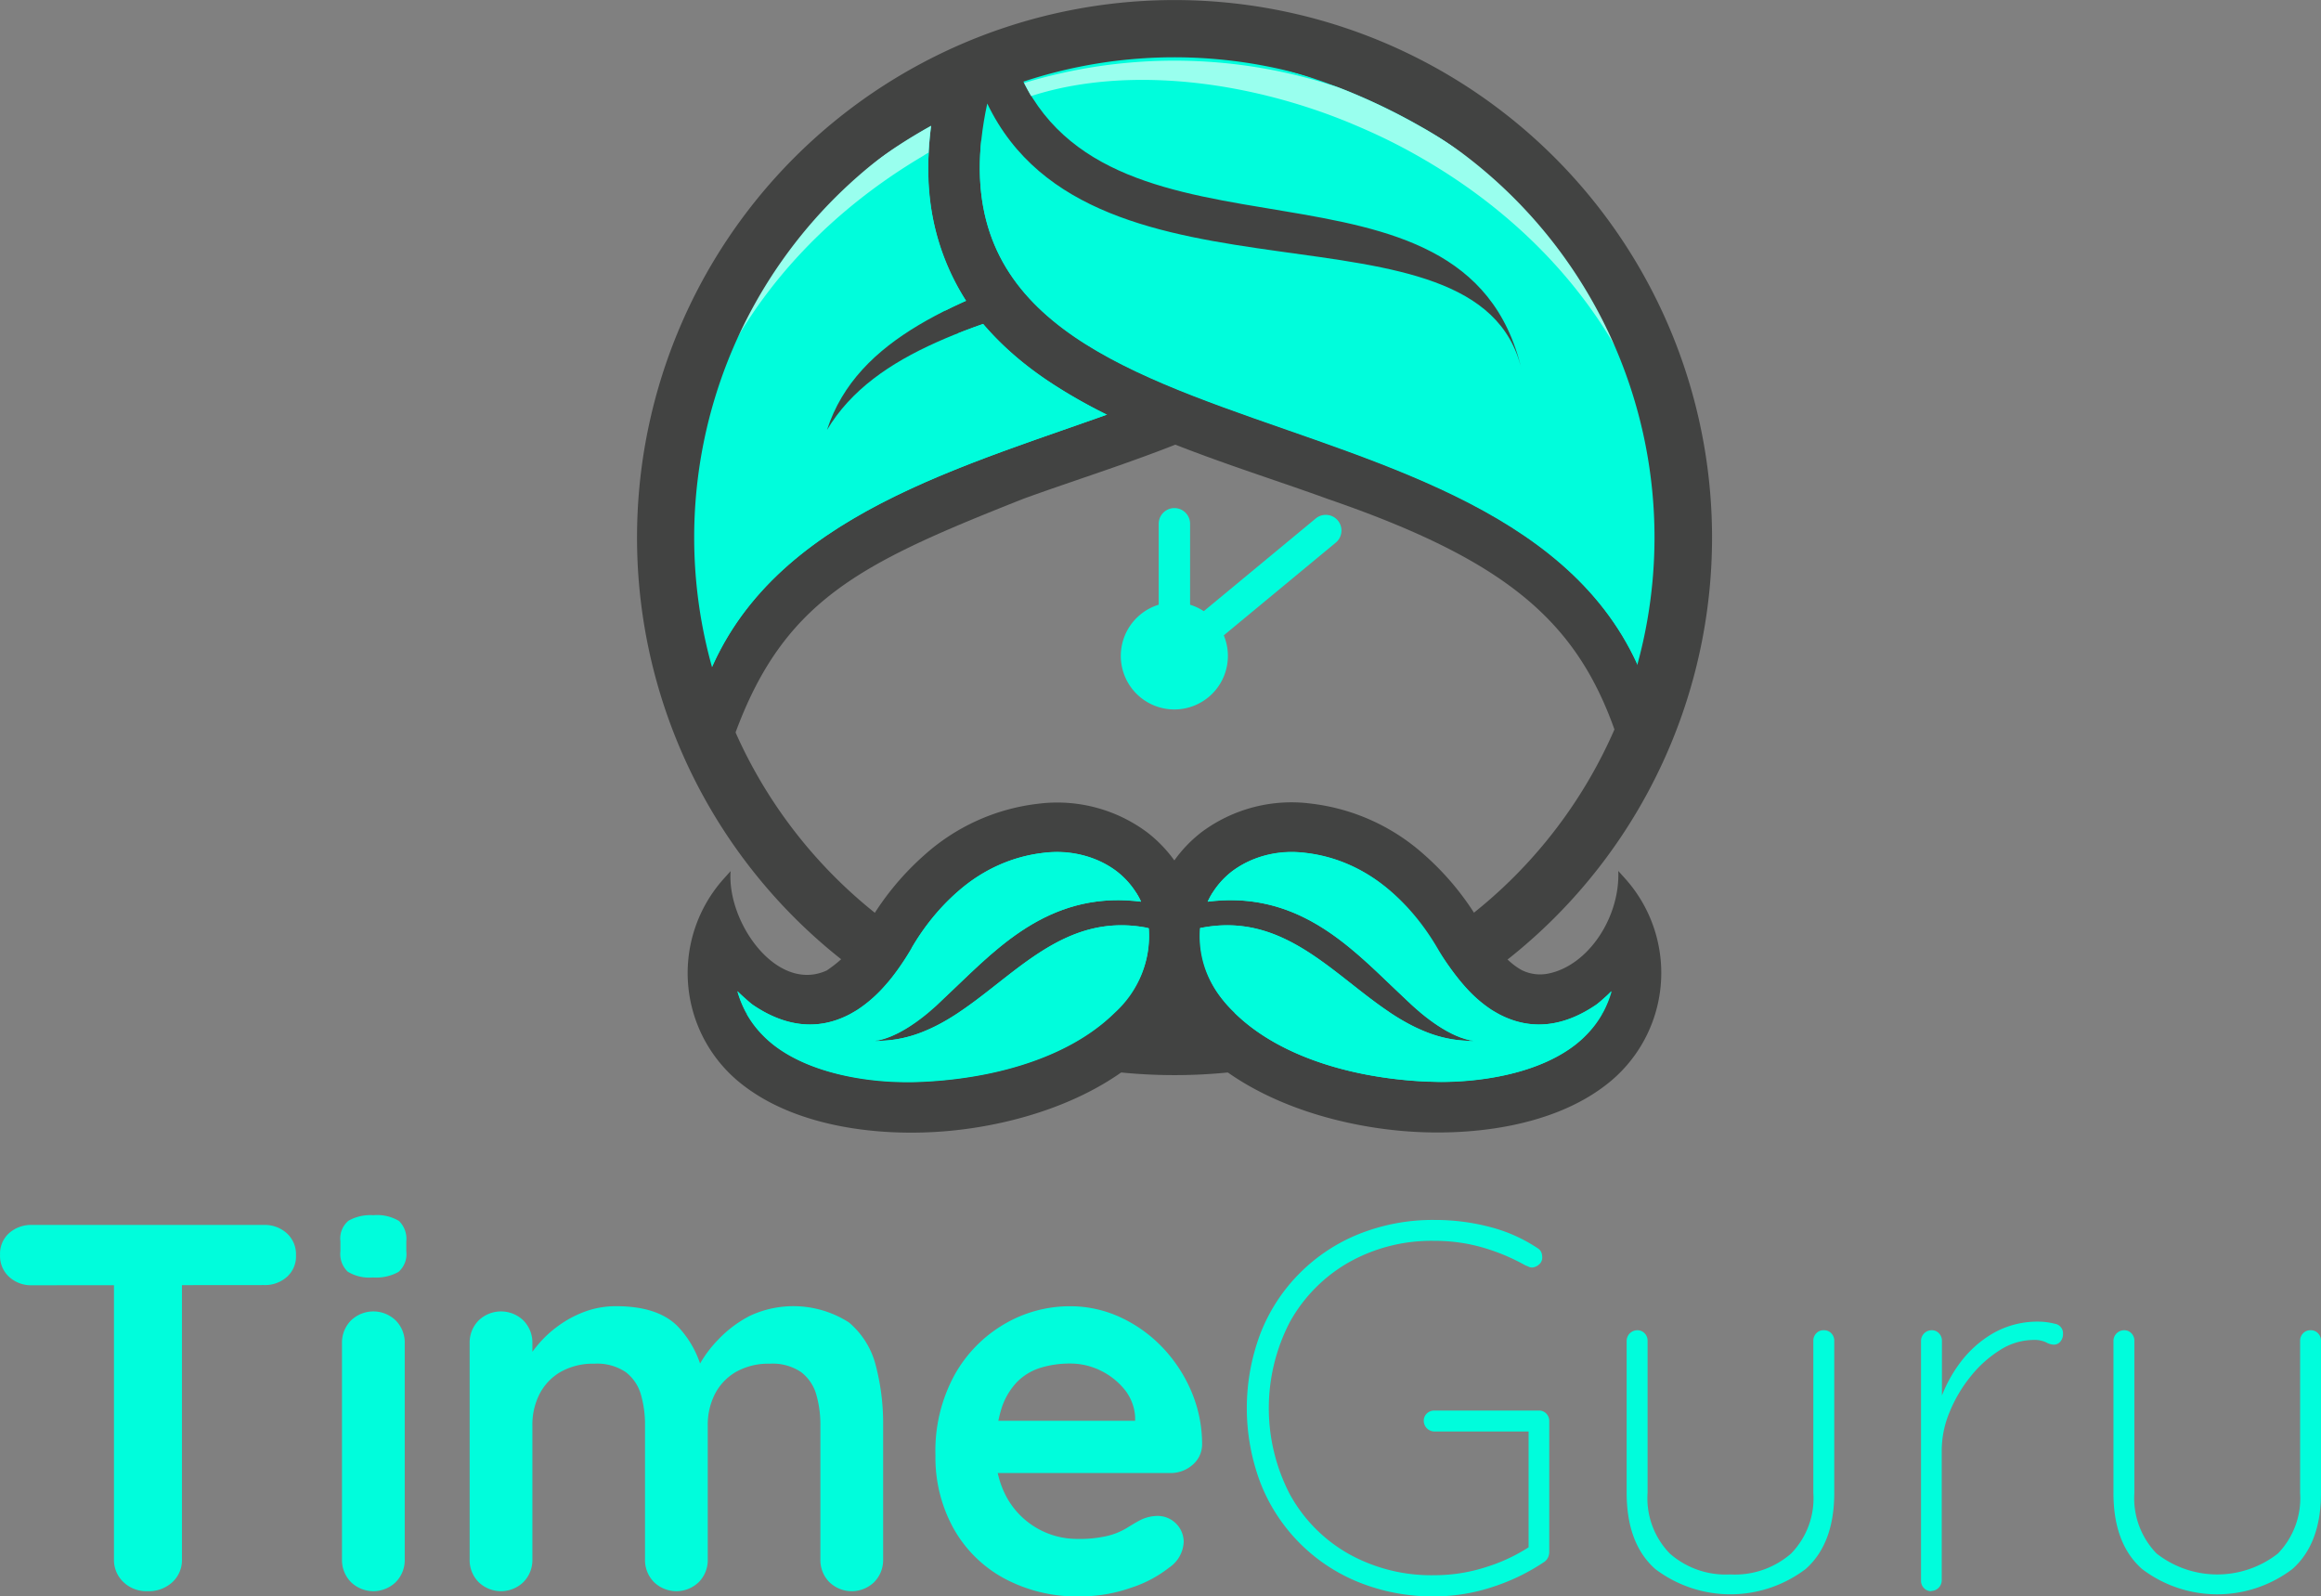 <svg id="Layer_1" data-name="Layer 1" xmlns="http://www.w3.org/2000/svg" width="231.194" height="159.014" viewBox="0 0 231.194 159.014">
  <rect x="0" y="0" width="231.194" height="159.014" fill="#808080" stroke="none"/>
  <path id="Path_1" data-name="Path 1" d="M3.174,240.309a3.229,3.229,0,0,1-2.266-.833A2.807,2.807,0,0,1,0,237.267a2.745,2.745,0,0,1,.911-2.161,3.307,3.307,0,0,1,2.266-.807H26.3a3.255,3.255,0,0,1,2.266.833,2.823,2.823,0,0,1,.911,2.188,2.729,2.729,0,0,1-.911,2.161,3.281,3.281,0,0,1-2.266.807Zm11.51,30.469a3.287,3.287,0,0,1-2.4-.911,3.021,3.021,0,0,1-.937-2.266V237.392h6.771V267.6a2.99,2.99,0,0,1-.937,2.266,3.448,3.448,0,0,1-2.5.911Z" transform="translate(0.006 -112.29)" fill="#00fddc"/>
  <path id="Path_2" data-name="Path 2" d="M68.329,238.628a4.106,4.106,0,0,1-2.5-.573,2.434,2.434,0,0,1-.729-2.031v-.99a2.308,2.308,0,0,1,.807-2.057,4.453,4.453,0,0,1,2.474-.547,4.231,4.231,0,0,1,2.552.573,2.475,2.475,0,0,1,.729,2.031v.99a2.348,2.348,0,0,1-.781,2.057A4.573,4.573,0,0,1,68.329,238.628ZM71.506,266.7a3.125,3.125,0,0,1-.885,2.266,3.208,3.208,0,0,1-4.479,0,3.125,3.125,0,0,1-.885-2.266V245.19a3.125,3.125,0,0,1,.885-2.266,3.208,3.208,0,0,1,4.479,0,3.125,3.125,0,0,1,.885,2.266Z" transform="translate(-31.191 -111.389)" fill="#00fddc"/>
  <path id="Path_3" data-name="Path 3" d="M104.382,249.839q4.167,0,6.146,2.005a9.922,9.922,0,0,1,2.6,5.182l-.885-.469.417-.833a11.979,11.979,0,0,1,1.927-2.578,11.809,11.809,0,0,1,3.125-2.344,10.256,10.256,0,0,1,9.87.651,8.229,8.229,0,0,1,2.682,4.3,22.812,22.812,0,0,1,.729,5.963v13.333a3.125,3.125,0,0,1-.885,2.266,3.208,3.208,0,0,1-4.479,0,3.125,3.125,0,0,1-.885-2.266V261.714a10.775,10.775,0,0,0-.417-3.1,4.286,4.286,0,0,0-1.51-2.214,5.093,5.093,0,0,0-3.125-.833,6.551,6.551,0,0,0-3.385.833,5.416,5.416,0,0,0-2.083,2.214,6.734,6.734,0,0,0-.7,3.1v13.333a3.125,3.125,0,0,1-.885,2.266,3.208,3.208,0,0,1-4.479,0,3.125,3.125,0,0,1-.885-2.266V261.714a10.775,10.775,0,0,0-.417-3.1,4.286,4.286,0,0,0-1.51-2.214,5.093,5.093,0,0,0-3.125-.833,6.551,6.551,0,0,0-3.385.833,5.416,5.416,0,0,0-2.083,2.214,6.734,6.734,0,0,0-.7,3.1v13.333a3.125,3.125,0,0,1-.885,2.266,3.208,3.208,0,0,1-4.479,0,3.125,3.125,0,0,1-.885-2.266v-21.51a3.125,3.125,0,0,1,.885-2.266,3.208,3.208,0,0,1,4.479,0,3.125,3.125,0,0,1,.885,2.266v2.24l-.781-.156a11.623,11.623,0,0,1,1.3-1.9,11.166,11.166,0,0,1,2.031-1.9,10.848,10.848,0,0,1,2.656-1.432A8.963,8.963,0,0,1,104.382,249.839Z" transform="translate(-43.025 -119.736)" fill="#00fddc"/>
  <path id="Path_4" data-name="Path 4" d="M193.32,278.751a15.265,15.265,0,0,1-7.682-1.849,12.714,12.714,0,0,1-5-5.026,14.625,14.625,0,0,1-1.745-7.187,15.766,15.766,0,0,1,1.9-7.99,13.432,13.432,0,0,1,4.974-5.078,12.87,12.87,0,0,1,6.51-1.771,11.865,11.865,0,0,1,5.026,1.094,13.833,13.833,0,0,1,4.193,2.995,14.666,14.666,0,0,1,2.891,4.4,13.443,13.443,0,0,1,1.068,5.312,2.682,2.682,0,0,1-.99,2.031,3.312,3.312,0,0,1-2.187.781h-19.9l-1.562-5.208h19.114l-1.146,1.042v-1.432a4.8,4.8,0,0,0-1.042-2.708,7.042,7.042,0,0,0-2.4-1.9,6.844,6.844,0,0,0-3.047-.7,9.9,9.9,0,0,0-2.917.417,5.614,5.614,0,0,0-2.344,1.406,6.807,6.807,0,0,0-1.563,2.656,13.1,13.1,0,0,0-.573,4.219,9.1,9.1,0,0,0,1.172,4.766,8.01,8.01,0,0,0,6.927,4.005,12.135,12.135,0,0,0,3.073-.312,6.9,6.9,0,0,0,1.849-.755c.469-.292.891-.547,1.276-.755a3.968,3.968,0,0,1,1.771-.469,2.6,2.6,0,0,1,2.656,2.6,3.255,3.255,0,0,1-1.458,2.552,12.105,12.105,0,0,1-3.8,2.005A15.164,15.164,0,0,1,193.32,278.751Z" transform="translate(-85.714 -119.742)" fill="#00fddc"/>
  <path id="Path_5" data-name="Path 5" d="M257.122,270.843a19.7,19.7,0,0,1-7.448-1.38,17.526,17.526,0,0,1-9.844-9.87,21.068,21.068,0,0,1,0-15,17.526,17.526,0,0,1,9.844-9.865,19.792,19.792,0,0,1,7.474-1.38,21.506,21.506,0,0,1,5.521.7,15.494,15.494,0,0,1,4.74,2.109.9.9,0,0,1,.365.391,1.239,1.239,0,0,1,.1.495.9.9,0,0,1-.365.781,1.131,1.131,0,0,1-.625.26.8.8,0,0,1-.365-.078,2.652,2.652,0,0,0-.312-.13,20.152,20.152,0,0,0-4.219-1.771,17.188,17.188,0,0,0-4.844-.677,16.781,16.781,0,0,0-8.568,2.161,15.511,15.511,0,0,0-5.833,5.911,18.614,18.614,0,0,0,0,17.187,15.224,15.224,0,0,0,5.833,5.911,16.87,16.87,0,0,0,8.568,2.135,16.67,16.67,0,0,0,5.13-.807,17.267,17.267,0,0,0,4.453-2.109l-.208.938V253.739l.729.677h-10.13a1.068,1.068,0,0,1-1.042-1.042.979.979,0,0,1,.313-.755,1.042,1.042,0,0,1,.729-.286h10.417a.979.979,0,0,1,.755.313,1.042,1.042,0,0,1,.286.729v13.073a1.3,1.3,0,0,1-.1.469,1.151,1.151,0,0,1-.365.469,20.5,20.5,0,0,1-5.13,2.5A18.591,18.591,0,0,1,257.122,270.843Z" transform="translate(-114.255 -111.835)" fill="#00fddc"/>
  <path id="Path_6" data-name="Path 6" d="M330.735,254.439a.979.979,0,0,1,.755.313,1.042,1.042,0,0,1,.286.729v15.156q0,5.052-2.839,7.578a12.4,12.4,0,0,1-15,0q-2.833-2.526-2.839-7.578V255.481a1.068,1.068,0,0,1,1.042-1.042.979.979,0,0,1,.755.313,1.041,1.041,0,0,1,.286.729v15.156a7.9,7.9,0,0,0,2.214,6.042,8.423,8.423,0,0,0,6.016,2.083,8.51,8.51,0,0,0,6.068-2.083,7.874,7.874,0,0,0,2.213-6.042V255.481a1.042,1.042,0,0,1,.286-.729A.969.969,0,0,1,330.735,254.439Z" transform="translate(-149.067 -121.941)" fill="#00fddc"/>
  <path id="Path_7" data-name="Path 7" d="M368.432,279.642a.98.98,0,0,1-.755-.312,1.042,1.042,0,0,1-.286-.729V254.694a1.068,1.068,0,0,1,1.042-1.042.969.969,0,0,1,.755.313,1.042,1.042,0,0,1,.286.729v8.8l-.885,1.354a12.816,12.816,0,0,1,.682-4.135,13.78,13.78,0,0,1,2.057-3.88,10.938,10.938,0,0,1,3.307-2.917,8.922,8.922,0,0,1,4.505-1.12,6.589,6.589,0,0,1,1.563.208.958.958,0,0,1,.833.99,1.162,1.162,0,0,1-.26.781.833.833,0,0,1-.677.312,1.693,1.693,0,0,1-.755-.234,2.769,2.769,0,0,0-1.276-.234,6.25,6.25,0,0,0-3.281.99,11.683,11.683,0,0,0-2.943,2.63,14.061,14.061,0,0,0-2.109,3.568,9.964,9.964,0,0,0-.781,3.75v13.021a1.068,1.068,0,0,1-1.042,1.042Z" transform="translate(-176.039 -121.154)" fill="#00fddc"/>
  <path id="Path_8" data-name="Path 8" d="M423.83,254.439a.969.969,0,0,1,.755.313,1.041,1.041,0,0,1,.286.729v15.156q0,5.052-2.839,7.578a12.389,12.389,0,0,1-14.995,0q-2.844-2.526-2.839-7.578V255.481a1.068,1.068,0,0,1,1.042-1.042.969.969,0,0,1,.755.313,1.042,1.042,0,0,1,.286.729v15.156a7.9,7.9,0,0,0,2.214,6.042,9.8,9.8,0,0,0,12.083,0,7.925,7.925,0,0,0,2.214-6.042V255.481a1.042,1.042,0,0,1,.286-.729A.979.979,0,0,1,423.83,254.439Z" transform="translate(-193.677 -121.941)" fill="#00fddc"/>
  <path id="Path_9" data-name="Path 9" d="M134.1,81.609c4.87-16.146,12.531-19.792,29.776-26.63,11.7-4.266,28.432-8.552,35.745-19.354,3.812-5.635,4.583-12.016,3.62-18.495A50.9,50.9,0,0,0,178.935,11c-9.536,0-20.1,1.182-28.38,6.458a50.445,50.445,0,0,0-8.1,6.771C132.909,33.672,129.3,47.015,129.3,59.307c0,6.2.151,13.052,2.375,19.057.464,1.24,1.875,2.036,2.427,3.255" transform="translate(-61.953 -5.292)" fill="#424342" fill-rule="evenodd"/>
  <path id="Path_10" data-name="Path 10" d="M131.093,75.339c-13.932-49.7,38.338-73.4,63.343-63.859-9.115,21.521-44.3,17.213-50.359,35.87,9.557-15.979,42.854-10.474,53.416-32.515,8.38,38.7-56.927,24.7-66.4,60.5" transform="translate(-61.7 -4.528)" fill="#00fddc" fill-rule="evenodd"/>
  <path id="Path_11" data-name="Path 11" d="M247.076,81.775c-3.646-13.292-9.99-19.995-29.8-26.8-11.7-4.266-28.432-8.562-35.745-19.354-3.833-5.667-4.594-12.083-3.609-18.6A51,51,0,0,1,202.045,11c12.9,0,26.88,3.521,36.656,13.182,9.547,9.443,12.974,22.833,12.974,35.125.823,7.979,3.411,18.75-4.6,22.479" transform="translate(-85.064 -5.292)" fill="#424342" fill-rule="evenodd"/>
  <path id="Path_12" data-name="Path 12" d="M254.523,75.344c13.937-49.692-38.333-73.4-63.338-63.854,9.115,21.521,44.557,6.005,50.161,29.838-4.26-18.13-42.656-4.443-53.218-26.484-8.385,38.7,56.927,24.7,66.4,60.5" transform="translate(-89.787 -4.532)" fill="#00fddc" fill-rule="evenodd"/>
  <path id="Path_13" data-name="Path 13" d="M213.4,48.463a80.2,80.2,0,0,1-15.2-6.771,31.448,31.448,0,0,1-3.443-2.432,18.684,18.684,0,0,1-7.219-12.62c-.63,5.911.677,10.448,3.318,14.062a20.315,20.315,0,0,0,2.2,2.547c3.49,3.443,8.333,5.99,13.792,8.224,2.193.9,4.479,1.745,6.818,2.578,16.281,5.8,35.078,10.99,40.474,28.177a52.851,52.851,0,0,0,2.208-12.979,63.213,63.213,0,0,1-1.828,8.771c-4.26-16.1-19.818-22.13-34.9-27.411-2.083-.734-4.167-1.453-6.25-2.187" transform="translate(-89.784 -12.786)" fill="#00fddc" fill-rule="evenodd"/>
  <path id="Path_14" data-name="Path 14" d="M228.548,17.947c.521.214,1.042.443,1.563.672a57.337,57.337,0,0,1,5.375,2.745c12.068,6.953,22.146,18.448,24.755,34.057A46.812,46.812,0,0,0,252.9,34.114,53.161,53.161,0,0,0,235.23,18.13a61.062,61.062,0,0,0-8.052-3.823c-.406-.135-.812-.266-1.224-.391a51.416,51.416,0,0,0-30.1-.047c.224.448.458.88.7,1.3,7.812-2.536,18.005-2.052,27.943,1.255q2.036.677,4.057,1.521" transform="translate(-93.842 -5.599)" fill="#9fe" fill-rule="evenodd"/>
  <path id="Path_15" data-name="Path 15" d="M129.49,62.787c2.083-16.609,12.5-28.771,25.057-36.01.047-.885.13-1.781.245-2.677A51.312,51.312,0,0,0,133.7,45.975a47.218,47.218,0,0,0-4.208,16.818" transform="translate(-62.045 -11.569)" fill="#9fe" fill-rule="evenodd"/>
  <path id="Path_16" data-name="Path 16" d="M163.418,69.411C149.278,74.5,135.356,80.75,131.361,95.823a63.486,63.486,0,0,1-2.031-10.5A52.957,52.957,0,0,0,131.658,99.5c5.276-17.417,24.193-22.635,40.557-28.463a53.127,53.127,0,0,1-5.156-2.906A31.812,31.812,0,0,1,159.887,62q-1.281.453-2.505.937l.479.719a26.8,26.8,0,0,0,5.552,5.766" transform="translate(-61.968 -29.73)" fill="#00fddc" fill-rule="evenodd"/>
  <path id="Path_17" data-name="Path 17" d="M178.555,44.974c.672-.333,1.365-.661,2.083-.979a24.249,24.249,0,0,1-3.719-14.755l-.422.25a26.006,26.006,0,0,0,2.083,15.484" transform="translate(-84.406 -14.032)" fill="#00fddc" fill-rule="evenodd"/>
  <path id="Path_18" data-name="Path 18" d="M226.033,53.577h-2.865a47.828,47.828,0,1,1-14.005-33.817,47.827,47.827,0,0,1,14.005,33.817H228.9a53.541,53.541,0,1,0-15.682,37.87A53.539,53.539,0,0,0,228.9,53.577Z" transform="translate(-58.364 -0.041)" fill="#424342"/>
  <path id="Path_19" data-name="Path 19" d="M180,159.254a13.352,13.352,0,0,1,2.7-2.8,14.994,14.994,0,0,1,10.9-2.844,20.437,20.437,0,0,1,11.24,5.057,27.452,27.452,0,0,1,5.661,6.9l.063.1h0c.964,1.635,2.37,3.646,4.068,4.547a4.093,4.093,0,0,0,2.6.328c3.979-.792,7.161-5.594,6.979-10.224l.74.823a14.062,14.062,0,0,1-1.99,20.51c-5.448,4.208-13.719,5.151-20.375,4.557-7.005-.625-14.984-3.125-20.083-8.156a18.692,18.692,0,0,1-1.729-1.906c-.276-.354-.521-.724-.781-1.1-.25.375-.521.745-.786,1.1a18.1,18.1,0,0,1-1.708,1.922c-5.1,5.01-13.078,7.531-20.083,8.156-6.656.594-14.927-.349-20.37-4.557a14.062,14.062,0,0,1-1.995-20.51l.74-.823c-.385,5.1,4.6,12.172,9.568,9.9a11.971,11.971,0,0,0,4.063-4.547h0l.063-.1a27.569,27.569,0,0,1,5.661-6.9,20.458,20.458,0,0,1,11.24-5.057,15,15,0,0,1,10.9,2.844,13.54,13.54,0,0,1,2.708,2.8" transform="translate(-63.014 -73.568)" fill="#424342"/>
  <path id="Path_20" data-name="Path 20" d="M248.479,166.926a15.51,15.51,0,0,0-8.526-3.865,10.021,10.021,0,0,0-7.292,1.828,8.3,8.3,0,0,0-2.172,2.51q-.141.26-.266.521c13.8-1.734,18.8,12.5,26.469,13.87-10.536.13-15.469-13.646-27.224-11.234a9.776,9.776,0,0,0,2.177,7.01,14.061,14.061,0,0,0,1.255,1.411c5.042,4.953,13.542,6.839,20.6,6.891h0c4.661-.042,9.812-.984,13.3-3.682a10.141,10.141,0,0,0,1.042-.937,10.006,10.006,0,0,0,2.458-4.01l.12-.4-.12.135a8,8,0,0,1-1.4,1.219c-3.057,2.083-6.365,2.687-9.7.927-4.661-2.469-6.656-8.667-10.734-12.2" transform="translate(-109.935 -78.109)" fill="#00fddc" fill-rule="evenodd"/>
  <path id="Path_21" data-name="Path 21" d="M158.373,172.566a22.59,22.59,0,0,1,4.609-5.641,15.479,15.479,0,0,1,8.521-3.865,10.015,10.015,0,0,1,7.292,1.828,8.3,8.3,0,0,1,2.172,2.51c.1.172.187.344.271.521-13.8-1.734-18.807,12.5-26.469,13.87,10.531.13,15.463-13.646,27.219-11.234a9.771,9.771,0,0,1-2.151,7.01,14.093,14.093,0,0,1-1.26,1.411c-5.042,4.953-13.542,6.838-20.6,6.891h0c-4.661-.042-9.812-.984-13.3-3.682a10.682,10.682,0,0,1-1.042-.937,10.062,10.062,0,0,1-2.458-4.01l-.12-.4.125.135a7.975,7.975,0,0,0,1.4,1.219c3.057,2.083,6.37,2.688,9.7.927,2.635-1.4,4.651-4.026,6.13-6.562" transform="translate(-67.584 -78.109)" fill="#00fddc" fill-rule="evenodd"/>
  <path id="Path_22" data-name="Path 22" d="M162.478,189.848c-1.271.125-2.526.188-3.74.2H157.6a26.717,26.717,0,0,1-8.224-1.536,9.9,9.9,0,0,1-6.062-1.953l-.661-.589a10.156,10.156,0,0,0,1.719,2.286c3.339,3.4,9.479,4.641,14.37,4.62.432,0,.865,0,1.307-.026a42.4,42.4,0,0,0,4.646-.443q.781-.117,1.563-.266c4.943-.948,9.776-2.88,13.109-6.156a10.383,10.383,0,0,0,3.427-8.437l-.146-.026a11.458,11.458,0,0,1-3.281,5.651c-3.818,3.75-9.6,5.729-15.26,6.51-.521.073-1.073.135-1.6.188" transform="translate(-68.35 -85.084)" fill="#00fddc" fill-rule="evenodd"/>
  <path id="Path_23" data-name="Path 23" d="M232.908,185.924c3.333,3.276,8.172,5.208,13.109,6.156q.781.148,1.563.266a42.363,42.363,0,0,0,4.651.443c.437,0,.87.026,1.3.026,4.9,0,11.031-1.224,14.37-4.62a10.008,10.008,0,0,0,1.719-2.286l-.661.589a9.9,9.9,0,0,1-6.062,1.953,26.689,26.689,0,0,1-8.219,1.536h-1.146c-1.214,0-2.464-.073-3.734-.2q-.807-.078-1.609-.187c-5.656-.771-11.458-2.76-15.26-6.51a11.458,11.458,0,0,1-3.281-5.651l-.146.026a10.376,10.376,0,0,0,3.427,8.437" transform="translate(-109.942 -85.045)" fill="#00fddc" fill-rule="evenodd"/>
  <path id="Path_24" data-name="Path 24" d="M248.5,185.652c-5.729-3.828-10.6-9.99-18.75-8.406.057.26.125.521.2.776,7.766-1.4,12.536,4.3,18.021,8.1a12.258,12.258,0,0,0,8.854,2.38,12.256,12.256,0,0,1-5.068-1.042c-.422-.177-.839-.38-1.25-.594a22.52,22.52,0,0,1-2.031-1.219" transform="translate(-110.086 -84.83)" fill="#00fddc" fill-rule="evenodd"/>
  <path id="Path_25" data-name="Path 25" d="M192.518,171.2c-8.573-.443-13.609,5.427-18.229,9.729-1.974,2-4.656,3.948-6.859,4.266,2.323-.807,4.38-3.036,6.286-4.823,5.375-4.865,11.068-11.354,19.167-10.146l.521.234c.073.115.146.229.208.349s.188.344.271.521c-.469-.062-.927-.1-1.375-.12Z" transform="translate(-80.224 -81.518)" fill="#00fddc" fill-rule="evenodd"/>
  <path id="Path_26" data-name="Path 26" d="M175.778,185.652c5.729-3.828,10.609-9.99,18.75-8.406-.057.26-.125.521-.2.776-7.76-1.4-12.536,4.3-18.021,8.1a12.251,12.251,0,0,1-8.854,2.38,12.245,12.245,0,0,0,5.062-1.042c.427-.177.844-.38,1.255-.594a22.451,22.451,0,0,0,2.026-1.219" transform="translate(-80.234 -84.83)" fill="#00fddc" fill-rule="evenodd"/>
  <path id="Path_27" data-name="Path 27" d="M171.479,164.44c6.609-.74,9.62,3.234,9.75,3.495-1.771-3.724-5.729-5.307-9.75-4.854-5.792.646-10.286,4.63-13.13,9.505a27.146,27.146,0,0,1-1.682,2.542c-.271.359-.552.714-.849,1.042a13.665,13.665,0,0,1-2.833,2.521c-.25.156-.521.307-.766.448-3.328,1.76-6.641,1.161-9.7-.927L141,176.856a10.786,10.786,0,0,0,.859,2.125l.661.589c3.057,2.083,6.37,2.688,9.7.927a10.376,10.376,0,0,0,1.5-.969,15.441,15.441,0,0,0,2.677-2.7c.281-.359.552-.729.813-1.1.313-.458.615-.922.9-1.391h0l.24-.406c2.844-4.88,7.339-8.854,13.13-9.51" transform="translate(-67.56 -78.129)" fill="#00fddc" fill-rule="evenodd"/>
  <path id="Path_28" data-name="Path 28" d="M232.349,171.2c8.568-.443,13.6,5.427,18.229,9.729,1.974,2,4.656,3.948,6.865,4.266-2.328-.807-4.385-3.036-6.286-4.823-5.375-4.865-11.073-11.354-19.172-10.146l-.521.234c-.073.115-.141.229-.208.349s-.182.344-.266.521c.469-.062.922-.1,1.375-.12Z" transform="translate(-110.68 -81.518)" fill="#00fddc" fill-rule="evenodd"/>
  <path id="Path_29" data-name="Path 29" d="M240.724,164.44c-6.6-.74-9.62,3.25-9.724,3.495,1.766-3.724,5.729-5.307,9.745-4.854,5.792.646,10.286,4.63,13.135,9.505a26.094,26.094,0,0,0,1.677,2.542c.271.359.557.714.849,1.042a13.8,13.8,0,0,0,2.833,2.521c.25.156.521.307.766.448,3.333,1.76,6.641,1.161,9.7-.927l1.521-1.354a10.787,10.787,0,0,1-.859,2.125l-.661.589c-3.057,2.083-6.365,2.688-9.7.927a10.368,10.368,0,0,1-1.5-.969,15.241,15.241,0,0,1-2.672-2.7c-.286-.359-.557-.729-.812-1.1-.318-.458-.615-.922-.9-1.391h0l-.234-.406c-2.849-4.88-7.344-8.854-13.135-9.51" transform="translate(-110.685 -78.129)" fill="#00fddc" fill-rule="evenodd"/>
  <path id="Path_30" data-name="Path 30" d="M225.017,120.568a5.333,5.333,0,1,1-5.328-5.328,5.333,5.333,0,0,1,5.328,5.328Z" transform="translate(-102.707 -55.241)" fill="#00fddc"/>
  <path id="Path_31" data-name="Path 31" d="M224.155,113.735l15.1-12.5a1.563,1.563,0,0,0-1.995-2.406l-15.1,12.5a1.563,1.563,0,0,0,1.995,2.406" transform="translate(-106.178 -47.205)" fill="#00fddc"/>
  <path id="Path_32" data-name="Path 32" d="M221.6,98.772v13.156a1.562,1.562,0,0,0,3.125,0V98.772a1.562,1.562,0,0,0-3.125,0" transform="translate(-106.181 -46.602)" fill="#00fddc"/>
</svg>
